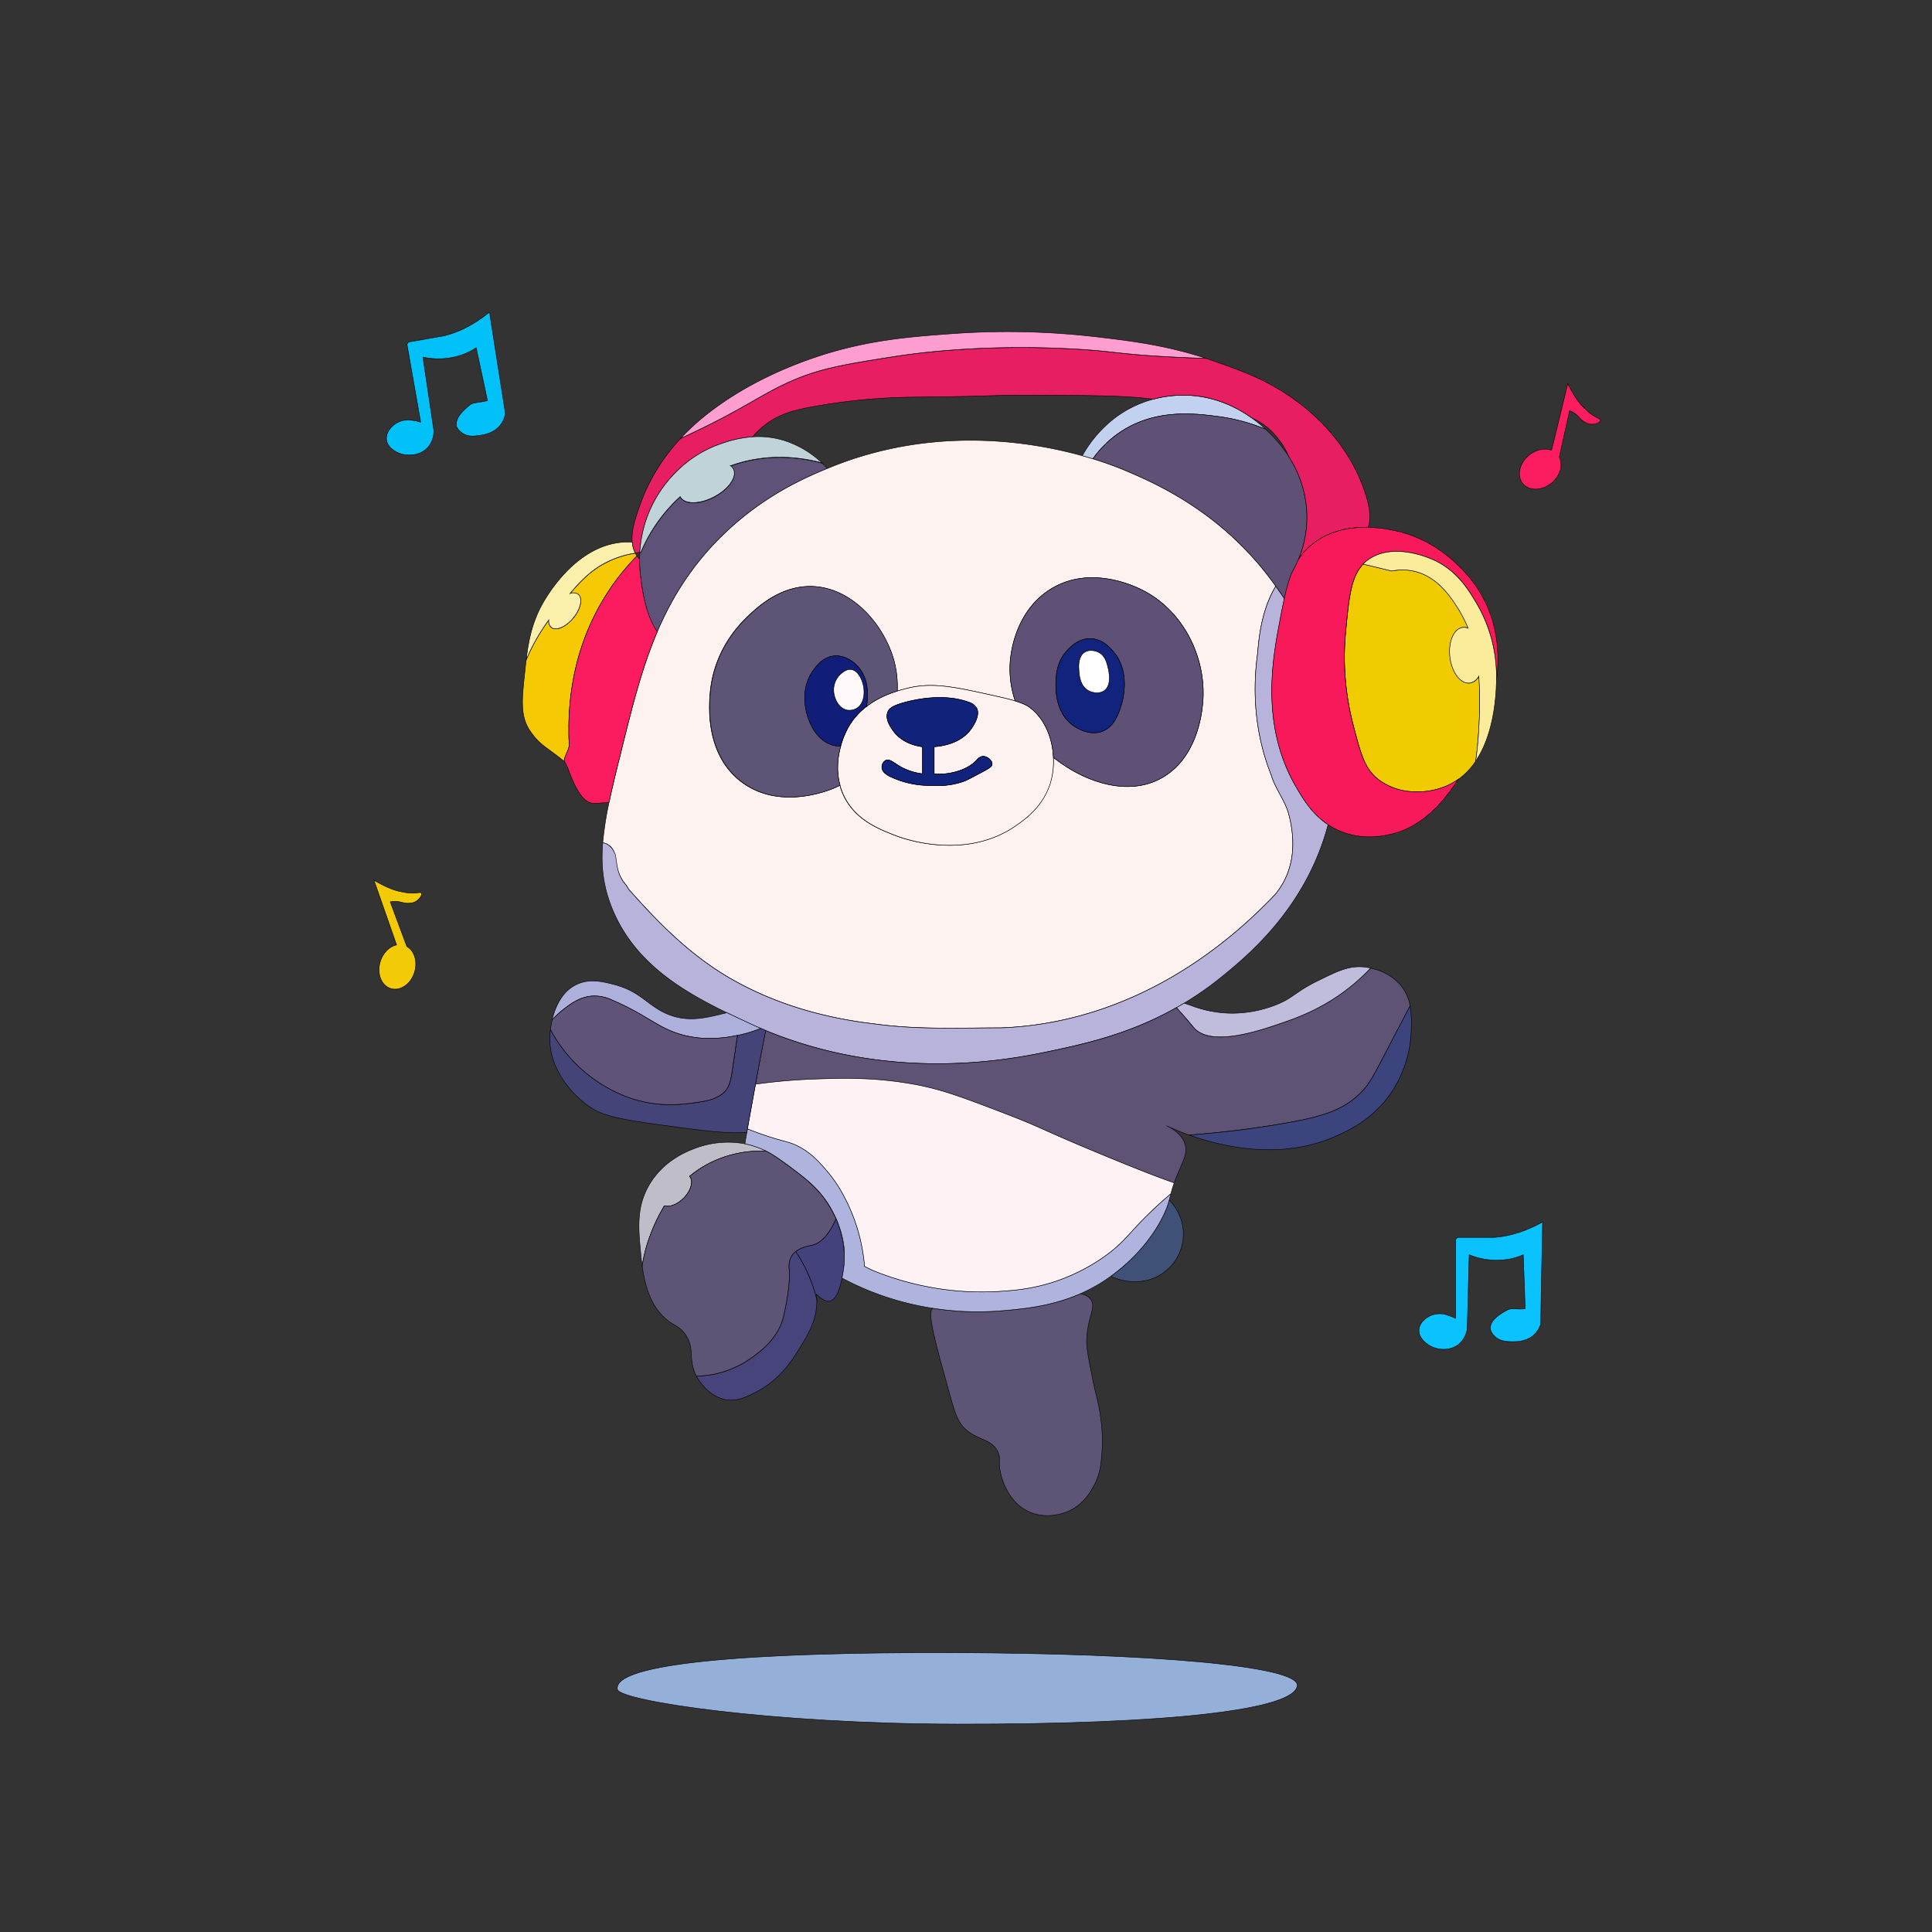 <svg xmlns="http://www.w3.org/2000/svg" viewBox="0 0 1000.25 1000.25"><rect x="0" y="0" width="1000.25" height="1000.25" fill="#333333" stroke="none"/><defs><style>.cls-1{fill:#3f5177;}.cls-1,.cls-10,.cls-11,.cls-12,.cls-13,.cls-14,.cls-15,.cls-16,.cls-17,.cls-18,.cls-19,.cls-2,.cls-20,.cls-21,.cls-22,.cls-23,.cls-24,.cls-25,.cls-26,.cls-27,.cls-28,.cls-29,.cls-3,.cls-30,.cls-31,.cls-32,.cls-33,.cls-34,.cls-35,.cls-36,.cls-37,.cls-38,.cls-4,.cls-6,.cls-7,.cls-8,.cls-9{stroke:#000;stroke-miterlimit:10;stroke-width:0.25px;}.cls-2{fill:#c2d1f0;}.cls-3{fill:#5e5175;}.cls-4{fill:#e81e62;}.cls-5{fill:none;}.cls-6{fill:#fe9dd0;}.cls-7{fill:#5f5278;}.cls-8{fill:#44427c;}.cls-9{fill:#46447b;}.cls-10{fill:#bfbec8;}.cls-11{fill:#5e5475;}.cls-12{fill:#fef2f0;}.cls-13{fill:#b8b3da;}.cls-14{fill:#5f5375;}.cls-15{fill:#afb4df;}.cls-16{fill:#fef2f4;}.cls-17{fill:#3c447e;}.cls-18{fill:#454479;}.cls-19{fill:#adb0db;}.cls-20{fill:#f0cb01;}.cls-21{fill:#f8195b;}.cls-22{fill:#f5ca05;}.cls-23{fill:#fb1c60;}.cls-24{fill:#12237e;}.cls-25{fill:#fff;}.cls-26{fill:#102279;}.cls-27{fill:#111e79;}.cls-28{fill:#fff9fb;}.cls-29{fill:#bfd3d8;}.cls-30{fill:#fbefac;}.cls-31{fill:#fbec9c;}.cls-32{fill:#605378;}.cls-33{fill:#c0bcdb;}.cls-34{fill:#94b0d9;}.cls-35{fill:#0ac2fd;}.cls-36{fill:#fb1d60;}.cls-37{fill:#02c0f8;}.cls-38{fill:#f3ca06;}</style></defs><g id="Layer_2" data-name="Layer 2"><g id="Layer_1-2" data-name="Layer 1"><path class="cls-1" d="M599.63,660.63c-8,4.34-17.54,3.45-24.54.14l1.54-1.14c4.19-3.2,18-14,26-31a41.92,41.92,0,0,0,2.69-7.24,24.6,24.6,0,0,1-5.69,39.24Z"/><path class="cls-2" d="M655.2,222.22a96.68,96.68,0,0,0-24.57-6.59c-12-1.55-33.35-4.34-52,9a55.27,55.27,0,0,0-12.86,12.92c-1.72-.52-3.53-1.06-5.44-1.59a63.64,63.64,0,0,1,15.3-18.33,57,57,0,0,1,21.47-10.95,60.39,60.39,0,0,1,14.53-2.05c16.23-.3,28.75,6.27,36.45,11.77A75.2,75.2,0,0,1,655.2,222.22Z"/><path class="cls-3" d="M676.63,267.63A56,56,0,0,1,672.09,290a60.9,60.9,0,0,1-3.32,6.72h0A86.52,86.52,0,0,0,665,310c-.94-1.44-1.85-2.75-2.67-3.95l-1.33-1.9c-.17-.22-.31-.43-.47-.63-1.18-1.65-2.14-2.94-2.85-3.88-26.18-34.85-59.1-49.28-75-56l-.37-.16-.29-.12-.31-.13c-.24-.09-.49-.2-.76-.32l-.74-.3a.52.52,0,0,1-.15-.06l-1-.39c-1-.38-2.08-.8-3.3-1.25-.25-.08-.5-.19-.76-.27l-.27-.11-2.17-.76-.88-.31-.8-.27c-.26-.09-.55-.17-.82-.28l-1.77-.57-.9-.29-.93-.28c-.21-.08-.43-.13-.64-.21a55.27,55.27,0,0,1,12.86-12.92c18.65-13.34,40-10.55,52-9a96.68,96.68,0,0,1,24.57,6.59c.14.14.29.29.43.41a70.55,70.55,0,0,1,11.78,14.09A57.86,57.86,0,0,1,676.63,267.63Z"/><path class="cls-4" d="M708.3,273c-8.6-.16-19.53,1.38-28.67,8.59-.29.22-.58.45-.85.69a32,32,0,0,0-6.69,7.66,56,56,0,0,0,4.54-22.35,57.86,57.86,0,0,0-9.22-30.91,42.55,42.55,0,0,0-8.59-12.89l-.19-.2a34.57,34.57,0,0,0-10.55-7.23c-7.7-5.5-20.22-12.07-36.45-11.77a60.39,60.39,0,0,0-14.53,2.05l-.47-.05c-15-1.78-30-1.86-60-2-25.12-.14-14.87.48-61,1a310.22,310.22,0,0,0-55,5c-9.66,1.78-16.85,3.64-24,9a43.64,43.64,0,0,0-7,6.55h0a60.73,60.73,0,0,0-16,3.45c-18.12,6.05-28.16,19.17-32,25a63.35,63.35,0,0,0-9.9,26.53c-.24,1.7-.39,3.32-.49,4.86-.79.11-1.58.21-2.33.34a10.11,10.11,0,0,1-.65-1.47c-.16-.4-.29-.79-.41-1.19-.05-.16-.08-.31-.13-.48s-.11-.45-.15-.7c0,0,0,0,0-.06l-.12-.66c-.05-.37-.1-.73-.15-1.12-.58-6.08,1.79-12.91,4.35-20.05A98.11,98.11,0,0,1,352.39,227c3.51-1.61,7.27-3.38,11.24-5.32,22.4-11,30.21-17,43-23,16.48-7.75,29.65-9.85,56-14,8-1.28,43.84-6.68,93-4,20.89,1.14,22,2.52,48,4,7.3.41,14.26.7,20.78.89h0c2,.65,4.1,1.36,6.2,2.11,14.32,5.1,27.42,9.89,42,21,6.63,5,25.59,20.57,34,46C709.77,264.14,709.66,269.35,708.3,273Z"/><path class="cls-5" d="M331.24,286c0,.14,0,.27,0,.41v0c0,.29,0,.58-.05.88,0,.77,0,1.53-.06,2.26a7.22,7.22,0,0,1-.56-.68,2.23,2.23,0,0,1-.19-.24c-.2-.26-.39-.53-.58-.79l-.15-.25c-.14-.22-.25-.42-.37-.62l-.35-.65C329.66,286.23,330.45,286.13,331.24,286Z"/><path class="cls-6" d="M624.41,185.52c-6.52-.19-13.48-.48-20.78-.89-26-1.48-27.11-2.86-48-4-49.16-2.68-85,2.72-93,4-26.35,4.15-39.52,6.25-56,14-12.79,6-20.6,12-43,23-4,1.94-7.73,3.71-11.24,5.32,1.6-1.74,3.06-3.18,4.24-4.32,5.33-5.17,23.48-21.93,58-35,30.11-11.42,54.65-13.18,80-15a398,398,0,0,1,75,2C586.47,176.64,603.61,178.78,624.41,185.52Z"/><path class="cls-7" d="M428.34,242.55c-12.24,5-33.25,14.31-53.71,34.08-2,1.89-3.86,3.82-5.67,5.76a143.16,143.16,0,0,0-10.76,13q-3.07,4.17-5.79,8.46h0c-.52.85-1.06,1.69-1.57,2.54s-.87,1.44-1.29,2.16c-.29.53-.59,1.05-.89,1.58-.21.35-.42.7-.61,1.05s-.33.59-.48.9l-.09.13a.07.07,0,0,0,0,.05l-1.13,2.07c-.31.58-.61,1.16-.89,1.75s-.6,1.14-.87,1.72c-1.12,2.23-2.17,4.47-3.18,6.72-.38.87-.76,1.72-1.13,2.59-.28-.39-.55-.78-.8-1.19s-.38-.62-.56-.94-.25-.43-.38-.65l-.36-.67c-.2-.39-.41-.81-.6-1.21v0l-.06-.11c-.23-.49-.44-1-.66-1.44v0c-.21-.52-.43-1.06-.63-1.58s-.42-1.1-.61-1.64-.37-1.11-.53-1.66l0,0c-.16-.55-.33-1.09-.48-1.63s-.31-1.11-.44-1.66-.29-1.08-.41-1.64-.25-1.07-.36-1.61c-.06-.27-.12-.52-.16-.78s-.11-.53-.16-.79c-.09-.51-.2-1-.28-1.52-.05-.25-.1-.5-.13-.75-.1-.52-.17-1-.25-1.52s-.12-.79-.18-1.17c-.09-.55-.16-1.06-.23-1.56s-.09-.74-.13-1.08-.1-.67-.13-1,0-.41-.08-.61a66.7,66.7,0,0,1-.52-9c0-.73,0-1.49.06-2.26,0-.3,0-.59.05-.88v0c0-.14,0-.27,0-.41l.49,0a82.19,82.19,0,0,1,14.9-23.34c1.83-2,3.69-3.86,5.54-5.55a.45.45,0,0,1,.06.12c2.1,4,9.93,4,17.5,0s12-10.43,9.94-14.41a4.51,4.51,0,0,0-1.49-1.65c.6-.23,1.08-.38,1.45-.51,17.71-6,34.2-4.14,45.9-1h0C426.53,240.57,427.46,241.54,428.34,242.55Z"/><path class="cls-8" d="M437.16,650.8v0a45,45,0,0,1-.53,6.8c-.18,1.11-.41,2.55-.71,4.1-1,5-2.76,11.18-6.29,11.9-2,.39-4.4-1-6.89-3.53a29.39,29.39,0,0,1,.15,3,77.56,77.56,0,0,0-3.26-10.44,76.46,76.46,0,0,0-7.7-14.66c3-2.33,7-2.9,8.7-3.34,3.84-1,8.15-4.45,12.19-13.59.21.49.44,1,.65,1.55.1.23.19.45.27.69,0,0,0,0,0,.05.07.21.16.44.25.66s.18.49.26.74.19.51.27.78.17.51.27.78c.16.54.34,1.1.5,1.66l.23.88c.11.37.21.76.29,1.15s.25,1,.36,1.57c0,0,0,0,0,.06.07.29.12.59.17.87s.14.8.21,1.2.12.79.17,1.2.09.77.14,1.16c0,0,0,.09,0,.12,0,.48.08.94.12,1.42,0,.19,0,.37.05.56s0,.1,0,.15v.14c0,.28,0,.58,0,.86s0,.5,0,.75S437.16,650.54,437.16,650.8Z"/><path class="cls-9" d="M422.89,673.07s0,0,0,0a33.24,33.24,0,0,1-.26,4.55c-1,8.07-4.93,14.39-9,21-3.43,5.55-9.83,15.65-22,22-5,2.57-9.9,5.14-16,4-9.37-1.77-14.45-11-15-12,0-.06-.06-.11-.1-.18a49.84,49.84,0,0,0,26.1-7.82c4.3-2.8,16.05-10.41,19-23,3.78-16.27,3-24,3-24a11.13,11.13,0,0,1,1-7,8.64,8.64,0,0,1,2.3-2.66,76.46,76.46,0,0,1,7.7,14.66A77.56,77.56,0,0,1,422.89,673.07Z"/><path class="cls-10" d="M396.71,596a58.61,58.61,0,0,0-26.08,4.67A54.47,54.47,0,0,0,357,609c2.14,2.42.77,7.42-3.14,11.35-3.25,3.25-7.25,4.73-9.91,3.91a85.77,85.77,0,0,0-7.34,15.34,74.6,74.6,0,0,0-4.14,15.91c-.39-2.84-.64-5.51-.86-7.91-1.11-11.75-2.21-23.4,5-35,7.38-11.91,18.94-16.47,23-18a48.14,48.14,0,0,1,26.05-2.42c.65.12,1.29.26,1.95.42.5.11,1,.25,1.47.38l1.29.38c.25.07.5.15.74.24l1.16.4a.73.73,0,0,1,.12.05q.68.24,1.32.51c.48.19.93.39,1.37.61h.06l0,0c.36.16.7.33,1.05.5l.06,0Z"/><path class="cls-11" d="M432.82,631c-4,9.14-8.35,12.6-12.19,13.59-1.72.44-5.73,1-8.7,3.34a8.64,8.64,0,0,0-2.3,2.66,11.13,11.13,0,0,0-1,7s.78,7.73-3,24c-2.95,12.59-14.7,20.2-19,23a49.84,49.84,0,0,1-26.1,7.82c-4.58-8.75-.48-14.42-5.9-21.82-2.84-3.86-5.16-4-9-7-8.89-7-11.8-18.33-13.14-28.06,0,0,0,0,0,0h0a74.6,74.6,0,0,1,4.14-15.91A85.77,85.77,0,0,1,344,624.29c2.66.82,6.66-.66,9.91-3.91,3.91-3.93,5.28-8.93,3.14-11.35a54.47,54.47,0,0,1,13.61-8.4A58.61,58.61,0,0,1,396.71,596h0a2.11,2.11,0,0,1,.33.18c.37.18.73.37,1.09.58l.75.42a3.29,3.29,0,0,1,.46.3c.35.19.69.39,1,.62s.95.6,1.44.92l1.12.75,1.18.83.28.2c.37.26.75.53,1.12.81,1.32,1,2.68,2,4.1,3,7.82,5.88,15.34,11.53,21,22,.07.13.15.26.22.41s.14.28.22.41C431.55,628.39,432.16,629.58,432.82,631Z"/><path class="cls-11" d="M570.63,749.63c-.4,7-.72,12.65-4,19-1.66,3.16-5.41,10.39-14,14-1.45.6-10.65,4.29-20,0-12.48-5.74-14.85-20.87-15-22-.66-4.73.48-5.89-1-9,0-.11-.11-.23-.17-.34-3.12-6-9.89-5.8-15.83-10.66-4.61-3.8-6.08-8.47-9-19-7.66-27.55-11.42-41.39-9-44a2,2,0,0,1,.28-.3,149,149,0,0,0,35.72,1.3c10.9-.93,25.52-2.2,40.64-8.8h0a8.2,8.2,0,0,1,5.35,2.8c3.21,4.14-1.62,9-2,21-.14,4.2.9,9.46,3,20s3,11.52,4,19A82.41,82.41,0,0,1,570.63,749.63Z"/><path class="cls-12" d="M667.13,421.13c-2-7-7-13-9-20-8-20-10-42-7-63,.84-11.73,3.08-24.15,9.35-34.62-1.18-1.65-2.14-2.94-2.85-3.88-26.18-34.85-59.1-49.28-75-56l-.37-.16-.29-.12-.31-.13c-.24-.09-.49-.2-.76-.32l-.74-.3a.52.52,0,0,1-.15-.06l-1-.39c-1-.38-2.08-.8-3.3-1.25-.25-.08-.5-.19-.76-.27l-.27-.11-2.17-.76-.88-.31-.8-.27c-.26-.09-.55-.17-.82-.28l-1.77-.57-.9-.29-.93-.28c-.21-.08-.43-.13-.64-.21-1.72-.52-3.53-1.06-5.44-1.59-27.78-7.73-76.8-15.32-129.05,5.4-.21.09-.44.17-.65.27l-2.29.92c-12.24,5-33.25,14.31-53.71,34.08-2,1.89-3.86,3.82-5.67,5.76a143.16,143.16,0,0,0-10.76,13q-3.07,4.17-5.79,8.46h0c-.52.85-1.06,1.69-1.57,2.54s-.87,1.44-1.29,2.16c-.29.53-.59,1.05-.89,1.58-.21.35-.42.7-.61,1.05s-.33.6-.48.9l-.09.13a.07.07,0,0,0,0,.05l-1.13,2.07c-.31.58-.61,1.16-.89,1.75s-.6,1.14-.87,1.72c-1.12,2.23-2.17,4.47-3.18,6.72-.38.87-.76,1.72-1.13,2.59-1,2.28-1.92,4.59-2.8,6.9-.09.23-.19.47-.27.71a.48.48,0,0,0-.05.14c-.36.91-.68,1.8-1,2.72-.3.76-.57,1.55-.85,2.32-.05.17-.11.31-.15.48-.26.75-.53,1.48-.78,2.23-.5,1.43-1,2.87-1.43,4.31-.19.59-.38,1.16-.55,1.74-.29.92-.59,1.86-.87,2.79s-.62,2.07-.92,3.1c-.25.83-.5,1.65-.73,2.47s-.51,1.77-.76,2.66-.55,2-.81,2.93c-.47,1.77-1,3.53-1.41,5.29-.37,1.38-.73,2.77-1.09,4.17-.45,1.71-.88,3.45-1.32,5.17-.08.36-.18.72-.26,1.09-.54,2.08-1.06,4.19-1.58,6.3-.12.48-.25,1-.36,1.46-.35,1.39-.68,2.75-1,4.08s-.65,2.66-1,3.94l-.94,3.82c-.16.64-.31,1.25-.45,1.86-.5,2.09-1,4.1-1.45,6.06-.15.67-.3,1.31-.45,1.95-.32,1.38-.63,2.73-.91,4.06-.25,1.16-.5,2.28-.73,3.4a173.6,173.6,0,0,0-3.3,21.06,7.24,7.24,0,0,1,6.09,5.81c1,6,1.5,10.5,5.5,15.5,1,1,1.5,2.5,2.5,3.5,16,18,32,34,53,46,23,13,48,20,74,23,22,3,43,2,65,2,55-2,104-29,142-69C670.13,451.13,671.13,436.13,667.13,421.13Zm-44.5-56.5c-.49,4.79-2.85,27.67-21,38-19.24,10.94-43,.27-56.27-10.54a39.41,39.41,0,0,1-1.73,13.54c-3.91,12.26-13.35,18.78-18,22-26.52,18.29-59,6.16-62,5-9-3.53-21.1-8.25-27-21a30.63,30.63,0,0,1-1.85-5.08c-.7.38-1.43.73-2.15,1.08-1.67.77-28.48,12.71-49-3-18.74-14.36-16.54-39.75-16-46a60.49,60.49,0,0,1,10.55-29.05,61.17,61.17,0,0,1,7.45-8.95c4.4-4.37,13.9-13.8,27-16.36a33.93,33.93,0,0,1,8-.64c20.73.77,36.92,20.09,42,38a52,52,0,0,1,1.9,16.15c1.54-.46,2.93-.83,4.1-1.15,13.63-3.71,25.08-1.14,48,4,3.8.84,6.71,1.6,9,2.29a50.8,50.8,0,0,1-2-25.29c.72-4.11,4.11-23,21-33,20-11.89,42.32-1.4,47,1C613.52,316.78,625,342,622.63,364.63Z"/><path class="cls-13" d="M687.57,426.93c-11.36,43.18-41.92,68.09-54.94,78.7A166.64,166.64,0,0,1,613,519.41q-1.95,1.19-3.9,2.26c-24.57,13.87-48.27,19-67.48,23s-75.86,14.83-137.92-8.29h0c-2.41-.89-4.8-1.82-7.23-2.83l-2.63-1.11c-2.06-.88-4.13-1.81-6.21-2.77-3.66-1.72-7.42-3.47-11.23-5.31h0c-23.48-11.41-48.54-26.3-59.76-54.69-4.34-11-5.55-21.24-4.6-33.22,0,0,0-.07,0-.09,3.45.36,5.68,3.59,6.59,6.31,1,6,1,10,5,15,1,1,1.5,2.5,2.5,3.5,16,18,32,34,53,46,23,13,48,20,74,23,22,3,43,2,65,2,55-2,104-29,142-69,10-12,11-27,7-42-2-7-7-13-9-20-8-20-10-42-7-63,.84-11.73,3.08-24.15,9.35-34.62.16.2.3.41.47.63l1.33,1.9c.82,1.2,1.73,2.51,2.67,3.95-.79,3.55-1.53,7.41-2.32,11.64-3.59,18.83-10.12,53.2,8,85C674.32,413.08,679.13,421.3,687.57,426.93Z"/><path class="cls-5" d="M622.63,364.63c-.49,4.79-2.85,27.67-21,38-19.24,10.94-43,.27-56.27-10.54a39.41,39.41,0,0,1-1.73,13.54c-3.91,12.26-13.35,18.78-18,22-26.52,18.29-59,6.16-62,5-9-3.53-21.1-8.25-27-21a30.63,30.63,0,0,1-1.85-5.08,33.45,33.45,0,0,1-1.19-10.28c0-.2,0-.42,0-.63s0-.62.05-.94c.06-.9.17-1.77.29-2.62,0-.29.08-.56.12-.82s.11-.74.19-1.11.16-.87.27-1.3c.19-.88.39-1.72.63-2.55.11-.38.2-.75.32-1.12s.23-.72.35-1.05c.22-.73.47-1.41.71-2.05s.48-1.17.69-1.69c.65-1.5,1.24-2.71,1.69-3.54l.16-.27c.2-.38.37-.66.46-.82a.56.56,0,0,1,.09-.13c.21-.36.42-.7.65-1s.44-.65.68-1,.45-.65.7-1l.7-.9.74-.88c.24-.28.49-.56.74-.82s.56-.61.86-.9l.48-.49c.33-.32.66-.63,1-.92,0,0,0,0,0,0l1.18-1c.42-.33.81-.67,1.23-1v0l1-.75c1-.75,2.08-1.44,3.13-2.07.69-.41,1.4-.8,2.09-1.16.34-.19.69-.35,1-.53l1-.5c.33-.16.68-.31,1-.46l.67-.29.74-.31.59-.24c.31-.13.64-.25,1-.37s.7-.26,1-.38l.84-.29c.31-.1.6-.21.9-.29l.87-.29c1.54-.46,2.93-.83,4.1-1.15,13.63-3.71,25.08-1.14,48,4,3.8.84,6.71,1.6,9,2.29a50.8,50.8,0,0,1-2-25.29c.72-4.11,4.11-23,21-33,20-11.89,42.32-1.4,47,1C613.52,316.78,625,342,622.63,364.63Z"/><path class="cls-14" d="M730.07,520.82Q724.7,531,718.63,542.63c-7.52,14.41-9.48,18.4-14,23-9.42,9.57-21.1,12.73-40,16-13.16,2.26-29.61,4.54-49,6h0c-5.12-1.84-9-3.57-11.35-4.63a21.28,21.28,0,0,1,6.75,4.94,11.45,11.45,0,0,1,2.58,4.74c1.1,4.25-.77,7.82-3,13-1.18,2.71-2,4.92-2.71,6.78-9.72-3.46-20.43-7.64-35.29-13.78-34-14-32.34-14.47-52-22-21.5-8.24-32.25-12.36-46-15-21-4-38.22-3.47-52-3a300.79,300.79,0,0,0-31.48,2.69c2.25-12.27,3.94-21.43,5.32-27.81,2.43,1,4.82,1.94,7.23,2.83h0c62.06,23.12,118.75,12.24,137.92,8.29s42.91-9.09,67.48-23c1.11,1.22,2.29,2.54,3.52,4,4.58,5.22,5,6,6,7,9.3,9.35,34.23.72,45-3,8.72-3,22.46-7.93,37-20a111.47,111.47,0,0,0,9-8.43c4.42.91,11.18,3.27,16,9.43A22.45,22.45,0,0,1,730.07,520.82Z"/><path class="cls-15" d="M606.2,618c-.32,1.2-.59,2.28-.88,3.37a41.92,41.92,0,0,1-2.69,7.24c-8,17-21.81,27.8-26,31l-1.54,1.14h0a84.82,84.82,0,0,1-15.8,9.06h0c-15.12,6.6-29.74,7.87-40.64,8.8a149,149,0,0,1-35.72-1.3,146.89,146.89,0,0,1-43.28-13.7l-3.71-1.9c.3-1.55.53-3,.71-4.1a45,45,0,0,0,.53-6.8v0c0-.26,0-.51,0-.76s0-.5,0-.75,0-.58,0-.86v-.14s0-.09,0-.15,0-.37-.05-.56c0-.48-.07-1-.12-1.42,0,0,0-.08,0-.12,0-.39-.08-.77-.14-1.16s-.11-.8-.17-1.2-.13-.79-.21-1.2-.1-.58-.17-.87c0,0,0,0,0-.06-.11-.53-.23-1.06-.36-1.57s-.18-.78-.29-1.15l-.23-.88c-.16-.56-.34-1.12-.5-1.66-.1-.27-.17-.52-.27-.78s-.17-.53-.27-.78-.18-.5-.26-.74-.18-.45-.25-.66c0,0,0,0,0-.05-.08-.24-.17-.46-.27-.69-.21-.55-.44-1.06-.65-1.55-.66-1.46-1.27-2.65-1.75-3.59-.08-.13-.15-.28-.22-.41s-.15-.28-.22-.41c-5.66-10.47-13.18-16.12-21-22-1.42-1.08-2.78-2.09-4.1-3-.37-.28-.75-.55-1.12-.81l-.28-.2-1.18-.83-1.12-.75c-.49-.32-1-.63-1.44-.92s-.69-.43-1-.62a3.29,3.29,0,0,0-.46-.3l-.75-.42c-.36-.21-.72-.4-1.09-.58a2.11,2.11,0,0,0-.33-.18h0l-.39-.19-.06,0c-.35-.17-.69-.34-1.05-.5l0,0h-.06c-.44-.22-.89-.42-1.37-.61s-.87-.35-1.32-.51a.73.73,0,0,0-.12-.05l-1.16-.4c-.24-.09-.49-.17-.74-.24L389.1,593c-.47-.13-1-.27-1.47-.38-.66-.16-1.3-.3-1.95-.42.29-1.83.6-3.82,1-6,.1-.58.19-1.18.31-1.79,3.17,1.27,7.1,2.74,11.66,4.2,8.4,2.66,10.48,2.61,15,5,6.5,3.42,10.4,7.89,14,12a70.7,70.7,0,0,1,9.28,13.59c.66,1.25,1.22,2.39,1.72,3.41a91.62,91.62,0,0,1,7,20,95.86,95.86,0,0,1,2,13l4,2a151.7,151.7,0,0,0,26,8,147.05,147.05,0,0,0,39,3c8.51-.55,19-1.3,32-6a98.6,98.6,0,0,0,23-12c11.08-7.86,13.09-12.9,26-25C599.91,623.47,602.78,620.89,606.2,618Z"/><path class="cls-16" d="M607.92,612.41c-.81,2.29-1.32,4.05-1.72,5.61-3.42,2.87-6.29,5.45-8.57,7.61-12.91,12.1-14.92,17.14-26,25a98.6,98.6,0,0,1-23,12c-13,4.7-23.49,5.45-32,6a147.05,147.05,0,0,1-39-3,151.7,151.7,0,0,1-26-8l-4-2a95.86,95.86,0,0,0-2-13,91.62,91.62,0,0,0-7-20c-.5-1-1.06-2.16-1.72-3.41a70.7,70.7,0,0,0-9.28-13.59c-3.6-4.11-7.5-8.58-14-12-4.52-2.39-6.6-2.34-15-5-4.56-1.46-8.49-2.93-11.66-4.2.74-4.29,1.63-9.2,2.66-14.8.53-2.92,1-5.68,1.52-8.31a300.79,300.79,0,0,1,31.48-2.69c13.78-.47,31-1,52,3,13.75,2.64,24.5,6.76,46,15,19.66,7.53,18,8,52,22C587.49,604.77,598.2,609,607.92,612.41Z"/><path class="cls-17" d="M730.63,532.63a60.79,60.79,0,0,1-11,34c-9.54,13.39-22,19-29,22-28.12,12.14-58.09,5-75-1,19.36-1.41,35.81-3.69,49-6,18.9-3.27,30.58-6.43,40-16,4.52-4.6,6.48-8.59,14-23q6-11.65,11.44-21.81A58.74,58.74,0,0,1,730.63,532.63Z"/><path class="cls-18" d="M396.47,533.51c-1.38,6.38-3.07,15.54-5.32,27.81-.49,2.63-1,5.39-1.52,8.31-1,5.6-1.92,10.51-2.66,14.8-.12.61-.21,1.21-.31,1.79-9.92,1-25.8-1.19-50-4.59-20.4-2.87-26.25-5-32-9-2-1.42-20.64-14.84-20-36A33.74,33.74,0,0,1,285,533a73.74,73.74,0,0,0,7.68,11.64,75.26,75.26,0,0,0,34,24c14.95,4.92,26.82,3.19,35,2,6.8-1,11.09-2.52,14-6,2.4-2.89,2.79-5.85,4-14,.44-3,1.16-8,2.17-14.6.71-.14,1.31-.29,1.83-.4a67.69,67.69,0,0,0,10.21-3.23Z"/><path class="cls-19" d="M393.84,532.4a67.69,67.69,0,0,1-10.21,3.23c-.52.11-1.12.26-1.83.4-6,1.3-18.77,3.4-32.17-1.4-10.34-3.71-16-9.7-33-17a21.39,21.39,0,0,0-9-2c-7,.08-12.1,4-16,7a45.29,45.29,0,0,0-5.77,5.34c1.55-6.45,5-14.73,12.77-18.34,6.71-3.14,13.65-1.36,19,0,12.77,3.25,16.72,9.57,25,14,12.59,6.75,23.83,3,33.76.69h0c3.81,1.84,7.57,3.59,11.23,5.31C389.71,530.59,391.78,531.52,393.84,532.4Z"/><path class="cls-20" d="M765.63,376.63c-.3,6.42-.91,12.28-1.62,17.44a36.53,36.53,0,0,1-9,9.41h0a33.53,33.53,0,0,1-5.38,3.14,38.79,38.79,0,0,1-17.72,3.3h0a31.91,31.91,0,0,1-18.23-6.3c-7.11-5.54-9.09-13-13-28a139.93,139.93,0,0,1-3.93-22,134.92,134.92,0,0,1-.07-26c1.7-18.12,2.71-29,9.13-35.58l14.87,3.58a27.64,27.64,0,0,1,11,0c12.28,2.52,19.26,13.14,23,19a64.67,64.67,0,0,1,5.48,10.64,5.31,5.31,0,0,0-2.77-.42c-4.65.6-7.62,7.5-6.63,15.44s5.57,13.92,10.23,13.35a6.69,6.69,0,0,0,4.73-3.57A208.12,208.12,0,0,1,765.63,376.63Z"/><path class="cls-21" d="M774.73,352.6c.07-3.67-.05-6.21-.1-7a74.12,74.12,0,0,0-10-33c-4.27-7.2-10.36-17.49-23-23-3-1.3-20.64-8.61-33,0a18.36,18.36,0,0,0-2.87,2.42c-6.42,6.61-7.43,17.46-9.13,35.58a134.92,134.92,0,0,0,.07,26,139.93,139.93,0,0,0,3.93,22c3.91,15,5.89,22.46,13,28a31.91,31.91,0,0,0,18.23,6.3h0a38.79,38.79,0,0,0,17.72-3.3,33.53,33.53,0,0,0,5.38-3.14,105.9,105.9,0,0,1-7.38,10.14c-10,12-19.36,15.73-23,17-3.22,1.1-16.22,5.39-30,0a36.46,36.46,0,0,1-7.06-3.7c-8.44-5.63-13.25-13.85-16.94-20.3-18.12-31.8-11.59-66.17-8-85,.79-4.23,1.53-8.09,2.32-11.64a86.52,86.52,0,0,1,3.81-13.28h0a60.9,60.9,0,0,0,3.32-6.72,32,32,0,0,1,6.69-7.66c.27-.24.56-.47.85-.69,9.14-7.21,20.07-8.75,28.67-8.59a72.7,72.7,0,0,1,13.33,1.59c27.59,5.52,42.18,28.1,44,31C774.92,320.49,776.8,336.92,774.73,352.6Z"/><path class="cls-22" d="M329.78,287.88q-2.91,3-5.8,6.35l-.89,1.06c-2.37,2.85-4.7,5.92-7,9.23-.35.51-.7,1-1,1.55s-.51.77-.76,1.17c-.42.64-.81,1.27-1.22,1.91-.5.81-1,1.63-1.48,2.48s-.85,1.47-1.27,2.2c-.83,1.49-1.6,2.95-2.34,4.44q-1.8,3.56-3.3,7.11c-.25.54-.48,1.09-.7,1.64,0,.12-.1.25-.14.37-.28.65-.54,1.31-.78,2-.76,1.94-1.44,3.89-2.07,5.83-.25.71-.46,1.42-.69,2.14-.43,1.41-.85,2.82-1.23,4.23-.2.72-.38,1.41-.54,2.11s-.3,1.2-.44,1.8-.29,1.19-.41,1.78-.21.94-.31,1.4c-.49,2.34-.92,4.66-1.26,6.95-.08.5-.17,1-.23,1.49-.31,2.1-.56,4.19-.76,6.25-.07.65-.13,1.31-.18,1.95s-.09,1.3-.14,1.94-.1,1.25-.12,1.87-.06,1-.08,1.52c-.05.8-.07,1.59-.1,2.37s0,1.32-.05,2,0,1.12,0,1.66v1.27c0,.89,0,1.77,0,2.65s0,1.82.09,2.71.06,1.59.09,2.35c.12,2.34-2.74,6.36-2.54,8.54-9.31-7.65-12.22-8-17.5-15.5-5.4-7.65-4.45-16.52-3-30,.25-2.37.5-4.71.78-7h0a99.33,99.33,0,0,1,7.22-14c1.47-2.39,3-4.65,4.51-6.68a4.3,4.3,0,0,0,1.26,3.83c2.45,2,7.57-.18,11.44-4.89s5-10.19,2.54-12.19a4.43,4.43,0,0,0-4.3-.4c4.75-5.58,9.07-10.1,14.55-13.67a49.34,49.34,0,0,1,19.28-7.27c.11.22.23.43.35.65s.23.4.37.62Z"/><path class="cls-5" d="M310.36,313.83q-1.23,2.21-2.34,4.44C308.76,316.78,309.53,315.32,310.36,313.83Z"/><path class="cls-23" d="M340.27,327.11c-1,2.28-1.92,4.59-2.8,6.9-.09.23-.19.47-.27.71a.48.48,0,0,0-.05.14c-.36.91-.68,1.8-1,2.72-.29.76-.57,1.55-.85,2.32-.05.17-.11.31-.15.48-.28.75-.54,1.48-.78,2.23-.5,1.43-1,2.87-1.43,4.31-.19.59-.38,1.16-.55,1.74-.29.92-.59,1.86-.87,2.79s-.62,2.07-.92,3.1c-.25.83-.5,1.65-.73,2.47s-.51,1.77-.76,2.66-.55,2-.81,2.93c-.49,1.77-1,3.53-1.41,5.29-.37,1.38-.73,2.77-1.09,4.17-.45,1.71-.88,3.45-1.32,5.17-.08.36-.18.72-.26,1.09-.54,2.08-1.06,4.19-1.58,6.3-.12.48-.25,1-.36,1.46-.36,1.39-.69,2.75-1,4.08s-.65,2.66-1,3.94-.64,2.57-.94,3.82c-.16.64-.31,1.25-.45,1.86-.5,2.09-1,4.1-1.45,6.06-.15.67-.3,1.31-.45,1.95-.32,1.38-.63,2.73-.91,4.06-.27,1.16-.5,2.28-.73,3.4a6.63,6.63,0,0,1-2.71.37c-5.4,0-10.53,4.32-18.5-17.5a20.2,20.2,0,0,0-2-4c-.2-2.18,2.66-6.2,2.54-8.54,0-.76-.07-1.56-.09-2.35s-.06-1.79-.09-2.71,0-1.76,0-2.65v-1.27c0-.54,0-1.09,0-1.66s0-1.31.05-2,0-1.57.1-2.37c0-.5,0-1,.08-1.52s.06-1.25.12-1.87.09-1.29.14-1.94.11-1.3.18-1.95c.2-2.06.45-4.15.76-6.25.07-.5.15-1,.23-1.49.34-2.29.77-4.61,1.26-6.95.1-.46.19-.93.31-1.4s.26-1.17.41-1.78.28-1.19.44-1.8.35-1.39.54-2.11c.38-1.41.8-2.82,1.23-4.23.23-.72.44-1.43.69-2.14.63-1.94,1.31-3.89,2.07-5.83.25-.65.51-1.31.78-2,0-.12.09-.25.14-.37.22-.55.45-1.1.7-1.64q1.5-3.56,3.3-7.11c.74-1.49,1.51-2.95,2.34-4.44.42-.73.84-1.47,1.27-2.2s1-1.67,1.48-2.48c.41-.64.8-1.27,1.22-1.91.25-.4.51-.79.76-1.17s.69-1,1-1.55c2.26-3.31,4.59-6.38,7-9.23l.89-1.06q2.89-3.39,5.8-6.35c.19.26.38.53.58.79a2.23,2.23,0,0,0,.19.24,7.22,7.22,0,0,0,.56.68,66.7,66.7,0,0,0,.52,9c0,.2,0,.4.08.61s.07.65.13,1,.08.71.13,1.08.14,1,.23,1.56c.06.38.12.76.18,1.17s.15,1,.25,1.52c0,.25.08.5.13.75.08.5.17,1,.28,1.52,0,.26.11.52.16.79s.1.51.16.78c.11.54.23,1.07.36,1.61s.25,1.09.41,1.64.28,1.11.44,1.66.31,1.08.48,1.63l0,0c.15.55.34,1.11.53,1.66s.39,1.09.61,1.64.42,1.06.63,1.58v0c.22.47.43.95.66,1.44l.06.11v0c.19.4.4.82.6,1.21l.36.67c.13.22.25.44.38.65s.37.63.56.94S340,326.72,340.27,327.11Z"/><path class="cls-12" d="M545.36,392.09c-.41-9.91-4.39-19.68-11.73-25.46-1.28-1-3-2.17-8-3.71-2.25-.69-5.16-1.45-9-2.29-22.92-5.14-34.37-7.71-48-4-1.17.32-2.56.69-4.1,1.15l-.87.29c-.3.08-.59.19-.9.29l-.84.29c-.34.12-.7.24-1,.38s-.66.24-1,.37l-.59.24-.74.31-.67.29c-.34.15-.69.3-1,.46l-1,.5c-.34.18-.69.34-1,.53-.69.36-1.4.75-2.09,1.16-1.05.63-2.09,1.32-3.13,2.07l-1,.75v0c-.42.31-.81.65-1.23,1l-1.18,1s0,0,0,0c-.32.29-.65.6-1,.92l-.48.49c-.3.29-.59.6-.86.9s-.5.54-.74.82l-.74.88-.7.9c-.25.31-.48.63-.7,1s-.45.64-.68,1-.44.67-.65,1a.56.56,0,0,0-.09.13c-.09.16-.26.44-.46.82l-.16.27c-.45.83-1,2-1.69,3.54-.22.52-.45,1.08-.69,1.69s-.49,1.32-.71,2.05c-.12.33-.24.7-.35,1.05s-.21.74-.32,1.12c-.24.83-.44,1.67-.63,2.55-.11.43-.19.86-.27,1.3s-.13.74-.19,1.11-.09.53-.12.82c-.12.85-.23,1.72-.29,2.62,0,.32,0,.63-.05.94s0,.43,0,.63a33.45,33.45,0,0,0,1.19,10.28,30.63,30.63,0,0,0,1.85,5.08c5.9,12.75,18,17.47,27,21,3,1.16,35.48,13.29,62-5,4.65-3.22,14.09-9.74,18-22A39.41,39.41,0,0,0,545.36,392.09Zm-36.73,7.54c-5.49,2.92-8.23,4.39-10,5-7.37,2.52-13.6,2.26-19,2a47.5,47.5,0,0,1-15-3c-3.52-1.36-7.65-3-8-6a4,4,0,0,1,2-4c1.9-.81,4.07,1.23,7,3a30.66,30.66,0,0,0,12,4v-14c-2.66-.35-10.24-1.68-15-8A22.63,22.63,0,0,1,460.9,376c-1.22-2.08-2.31-4.91-1.27-7.41.57-1.4,1.7-2.42,4.15-3.43a38.73,38.73,0,0,1,4.85-1.57c3-.83,19.39-5.11,33,0a6.92,6.92,0,0,1,4,3c2.1,4-2.2,9.89-3,11-5.66,7.72-15.83,8.78-19,9v14a26.19,26.19,0,0,0,6,0c2.15-.28,10.59-1.31,16-7a5,5,0,0,1,3-2c2.28-.25,5.11,2,5,4C513.55,396.85,512.35,397.64,508.63,399.63Z"/><path class="cls-3" d="M591.63,305.63c-4.68-2.4-27-12.89-47-1-16.89,10-20.28,28.89-21,33a50.8,50.8,0,0,0,2,25.29c5,1.54,6.76,2.71,8,3.71,7.34,5.78,11.32,15.55,11.73,25.46,13.23,10.81,37,21.48,56.27,10.54,18.15-10.33,20.51-33.21,21-38C625,342,613.52,316.78,591.63,305.63Zm-11,59c-1.36,4.45-3.54,11.59-10,14-7,2.61-14-2.31-15-3-8.85-6.25-9-17.86-9-21s-.14-11.52,6-18c1.52-1.61,5.8-6.17,12-6s10.38,5.05,12,7C585.41,348.11,581.2,362.76,580.63,364.63Z"/><path class="cls-24" d="M576.63,337.63c-1.62-1.95-5.73-6.85-12-7s-10.48,4.39-12,6c-6.14,6.48-6,14.95-6,18s.15,14.75,9,21c1,.69,8,5.61,15,3,6.46-2.41,8.64-9.55,10-14C581.2,362.76,585.41,348.11,576.63,337.63Zm-5,20c-2.41,1.66-5.81,1.16-8,0-4.36-2.34-4.83-7.79-5-10s-.65-7.75,3-10c3-1.89,6.84-.09,7,0,3.52,1.73,4.44,5.63,5,8C574.07,347.49,575.78,354.74,571.63,357.63Z"/><path class="cls-25" d="M571.63,357.63c-2.41,1.66-5.81,1.16-8,0-4.36-2.34-4.83-7.79-5-10s-.65-7.75,3-10c3-1.89,6.84-.09,7,0,3.52,1.73,4.44,5.63,5,8C574.07,347.49,575.78,354.74,571.63,357.63Z"/><path class="cls-26" d="M513.63,395.63c-.08,1.22-1.28,2-5,4-5.49,2.92-8.23,4.39-10,5-7.37,2.52-13.6,2.26-19,2a47.5,47.5,0,0,1-15-3c-3.52-1.36-7.65-3-8-6a4,4,0,0,1,2-4c1.9-.81,4.07,1.23,7,3a30.66,30.66,0,0,0,12,4v-14c-2.66-.35-10.24-1.68-15-8A22.63,22.63,0,0,1,460.9,376c-1.22-2.08-2.31-4.91-1.27-7.41.57-1.4,1.7-2.42,4.15-3.43a38.73,38.73,0,0,1,4.85-1.57c3-.83,19.39-5.11,33,0a6.92,6.92,0,0,1,4,3c2.1,4-2.2,9.89-3,11-5.66,7.72-15.83,8.78-19,9v14a26.19,26.19,0,0,0,6,0c2.15-.28,10.59-1.31,16-7a5,5,0,0,1,3-2C510.91,391.38,513.74,393.66,513.63,395.63Z"/><path class="cls-11" d="M464.53,357.78l-.87.29c-.3.08-.59.19-.9.29l-.84.29c-.34.12-.7.24-1,.38s-.66.24-1,.37l-.59.24c-.24.09-.49.2-.74.31l-.67.29c-.34.15-.69.3-1,.46l-1,.5c-.34.18-.69.34-1,.53-.69.36-1.4.75-2.09,1.16-1.05.63-2.09,1.32-3.13,2.07l-1,.75v0c.89-6.05,1.08-15-4.95-21.1-.87-.89-5.66-5.7-12-5-5.95.64-9.43,5.71-11,8a23.88,23.88,0,0,0-4,14c0,9.35,4.94,21.19,14,24a13.48,13.48,0,0,0,4.53.67c-.24.83-.44,1.67-.63,2.55-.11.43-.19.86-.27,1.3s-.13.74-.19,1.11-.09.53-.12.82c-.12.85-.23,1.72-.29,2.62,0,.32,0,.63-.05.94s0,.43,0,.63a33.45,33.45,0,0,0,1.19,10.28c-.7.38-1.43.73-2.15,1.08-1.67.77-28.48,12.71-49-3-18.74-14.36-16.54-39.75-16-46a60.49,60.49,0,0,1,10.55-29.05,61.17,61.17,0,0,1,7.45-8.95c4.4-4.37,13.9-13.8,27-16.36a33.93,33.93,0,0,1,8-.64c20.73.77,36.92,20.09,42,38A52,52,0,0,1,464.53,357.78Z"/><path class="cls-27" d="M443.63,344.63c-.87-.89-5.66-5.7-12-5-5.95.64-9.43,5.71-11,8a23.88,23.88,0,0,0-4,14c0,9.35,4.94,21.19,14,24a13.48,13.48,0,0,0,4.53.67,43.45,43.45,0,0,1,4.47-10.67,36.9,36.9,0,0,1,8.95-9.9C449.47,359.68,449.66,350.7,443.63,344.63Zm0,22a7.29,7.29,0,0,1-5,1c-4.3-.81-6.85-5.9-7-10a11.14,11.14,0,0,1,4-9c1-.79,2.78-2.28,5-2,4,.47,5.75,6.17,6,7C447.86,357.61,447.76,364,443.63,366.63Z"/><path class="cls-28" d="M443.63,366.63a7.29,7.29,0,0,1-5,1c-4.3-.81-6.85-5.9-7-10a11.14,11.14,0,0,1,4-9c1-.79,2.78-2.28,5-2,4,.47,5.75,6.17,6,7C447.86,357.61,447.76,364,443.63,366.63Z"/><path class="cls-29" d="M379.63,240.63c-.37.13-.85.28-1.45.51a4.51,4.51,0,0,1,1.49,1.65c2.1,4-2.35,10.42-9.94,14.41s-15.4,4-17.5,0a.45.45,0,0,0-.06-.12c-1.85,1.69-3.71,3.53-5.54,5.55A82.19,82.19,0,0,0,331.73,286l-.49,0c.1-1.54.25-3.16.49-4.86a63.35,63.35,0,0,1,9.9-26.53c3.84-5.83,13.88-18.95,32-25a60.73,60.73,0,0,1,16-3.45h0a44.78,44.78,0,0,1,18,2.45,51.43,51.43,0,0,1,17.9,11C413.83,236.49,397.34,234.63,379.63,240.63Z"/><path class="cls-30" d="M295.08,307.3a4.43,4.43,0,0,1,4.3.4c2.45,2,1.32,7.46-2.54,12.19s-9,6.9-11.44,4.89a4.3,4.3,0,0,1-1.26-3.83c-1.49,2-3,4.29-4.51,6.68a99.33,99.33,0,0,0-7.22,14c1.35-11,3.42-21.21,10.22-32,2.91-4.64,18.08-28.72,42-29,.9,0,1.78,0,2.65.05.05.39.1.75.15,1.12l.12.66s0,.05,0,.06c0,.25.09.47.15.7s.08.32.13.48c.12.4.25.79.41,1.19a10.11,10.11,0,0,0,.65,1.47,49.34,49.34,0,0,0-19.28,7.27C304.15,297.2,299.83,301.72,295.08,307.3Z"/><line class="cls-5" x1="338.63" y1="323.63" x2="312.63" y2="309.63"/><line class="cls-5" x1="331.63" y1="351.63" x2="314.63" y2="346.62"/><line class="cls-5" x1="322.63" y1="385.63" x2="294.63" y2="376.63"/><line class="cls-5" x1="735.63" y1="409.63" x2="731.91" y2="409.94"/><line class="cls-5" x1="731.86" y1="409.94" x2="699.63" y2="412.63"/><line class="cls-5" x1="683.63" y1="353.62" x2="697.13" y2="353.62"/><path class="cls-31" d="M774.73,352.6h0c-.18,10-1.84,28.23-10.72,41.46.71-5.16,1.32-11,1.62-17.44a208.12,208.12,0,0,0,0-26.56,6.69,6.69,0,0,1-4.73,3.57c-4.66.57-9.23-5.4-10.23-13.35s2-14.84,6.63-15.44a5.31,5.31,0,0,1,2.77.42,64.67,64.67,0,0,0-5.48-10.64c-3.74-5.86-10.72-16.48-23-19a27.64,27.64,0,0,0-11,0l-14.87-3.58a18.36,18.36,0,0,1,2.87-2.42c12.36-8.61,30-1.3,33,0,12.64,5.51,18.73,15.8,23,23a74.12,74.12,0,0,1,10,33C774.68,346.39,774.8,348.93,774.73,352.6Z"/><line class="cls-5" x1="705.75" y1="292.06" x2="695.63" y2="289.63"/><path class="cls-5" d="M549.63,741.63c-2.85,2.32-10.52,10.62-25.5,10.5-12.94-.12-5,0-5,0"/><path class="cls-5" d="M401.63,635.63A78.12,78.12,0,0,1,411.94,648"/><path class="cls-32" d="M381.8,536c-1,6.64-1.73,11.6-2.17,14.6-1.21,8.15-1.6,11.11-4,14-2.91,3.48-7.2,5-14,6-8.18,1.19-20.05,2.92-35-2a75.26,75.26,0,0,1-34-24A73.74,73.74,0,0,1,285,533a47.48,47.48,0,0,1,.91-5,45.29,45.29,0,0,1,5.77-5.34c3.9-3,9-6.92,16-7a21.39,21.39,0,0,1,9,2c17,7.3,22.66,13.29,33,17C363,539.43,375.77,537.33,381.8,536Z"/><path class="cls-33" d="M709.66,501.2a111.47,111.47,0,0,1-9,8.43c-14.54,12.07-28.28,17-37,20-10.77,3.72-35.7,12.35-45,3-1-1-1.42-1.78-6-7-1.23-1.42-2.41-2.74-3.52-4q1.95-1.08,3.9-2.26c1.45.45,2.65.86,3.62,1.22a60.57,60.57,0,0,0,21,4,62.58,62.58,0,0,0,22-4c10.1-3.79,10.17-6.75,23-13,10-4.9,15.47-7.55,23-7A27.46,27.46,0,0,1,709.66,501.2Z"/><path class="cls-34" d="M671.63,872.63c.78-10.13-75.08-16.68-178-17-104.45-.33-176.41,5.32-174,19,1.06,6,79.46,17.87,176,18C606.11,892.77,670.65,885.17,671.63,872.63Z"/><path class="cls-35" d="M754.63,640.63h19c6-.45,14.63-2.16,25-8q-.51,26.49-1,53a13.34,13.34,0,0,1-3,5c-4.09,4.2-9.78,4-12,4-2.53-.07-6.38-.17-9-3-.49-.53-2.63-2.84-2-5,.55-2,1.68-4.49,8-8,1.73-1,2-1,5-1a41.64,41.64,0,0,0,5,0q-.51-14-1-28a34.28,34.28,0,0,1-6,2,37.3,37.3,0,0,1-22-2q-.51,19-1,38a13,13,0,0,1-4,8c-4.87,4.32-12.59,3.51-17,0-.94-.75-4.12-3.28-4-7,.12-4.19,4.3-6.6,5-7a11.87,11.87,0,0,1,9-1l3,1,2,1v-41Z"/><path class="cls-36" d="M828.63,217.63c0,1-2.6,2.19-5,2a7.38,7.38,0,0,1-3-1c-2.75-1.49-3.1-3.24-6-5a12.45,12.45,0,0,0-2-1q-2.68,12-5.35,24.07c2.06,3.94.52,9.54-3.87,13.26-4.94,4.18-11.63,4.39-14.94.49s-2-10.49,3-14.66c3.66-3.11,8.3-4,11.8-2.68,2.8-11.48,5.59-23,8.4-34.48,4.89,9.89,8.43,12.44,10,14a20.92,20.92,0,0,0,6,4S828.61,217.16,828.63,217.63Z"/><path class="cls-37" d="M211.48,177.08l18.71-3.29h0c5.87-1.49,14-4.66,23.23-12.21q4.11,26.17,8.21,52.37a13.18,13.18,0,0,1-2.09,5.44c-3.29,4.85-8.92,5.69-11.12,6-2.5.38-6.31,1-9.39-1.39-.57-.44-3.07-2.34-2.83-4.58.21-2,.88-4.71,6.49-9.27,1.54-1.25,1.79-1.33,4.75-1.85a39.64,39.64,0,0,0,4.92-.87q-2.91-13.69-5.84-27.4a33.17,33.17,0,0,1-5.56,3,37.13,37.13,0,0,1-22,1.85q2.79,18.79,5.6,37.59a12.93,12.93,0,0,1-2.55,8.58c-4.05,5.1-11.79,5.64-16.74,2.94-1.06-.57-4.63-2.51-5.16-6.2-.59-4.13,3.1-7.24,3.71-7.76a11.9,11.9,0,0,1,8.69-2.54c.48.06,3.13.46,3.13.46l2.14.64-7.1-40.38Z"/><path class="cls-38" d="M218.18,462.42c.55.81-1,3.24-3.11,4.4a7.29,7.29,0,0,1-3.06.79c-3.12.25-4.36-1-7.76-.94a13.59,13.59,0,0,0-2.22.25q4.31,11.55,8.6,23.11c3.89,2.19,5.64,7.73,4,13.24-1.87,6.2-7.37,10-12.28,8.53s-7.36-7.72-5.48-13.9c1.39-4.61,4.79-7.9,8.45-8.68l-11.71-33.5c9.48,5.64,13.85,5.85,16,6.31a20.89,20.89,0,0,0,7.21.09S217.92,462,218.18,462.42Z"/><rect class="cls-5" x="0.13" y="0.13" width="1000" height="1000"/></g></g></svg>